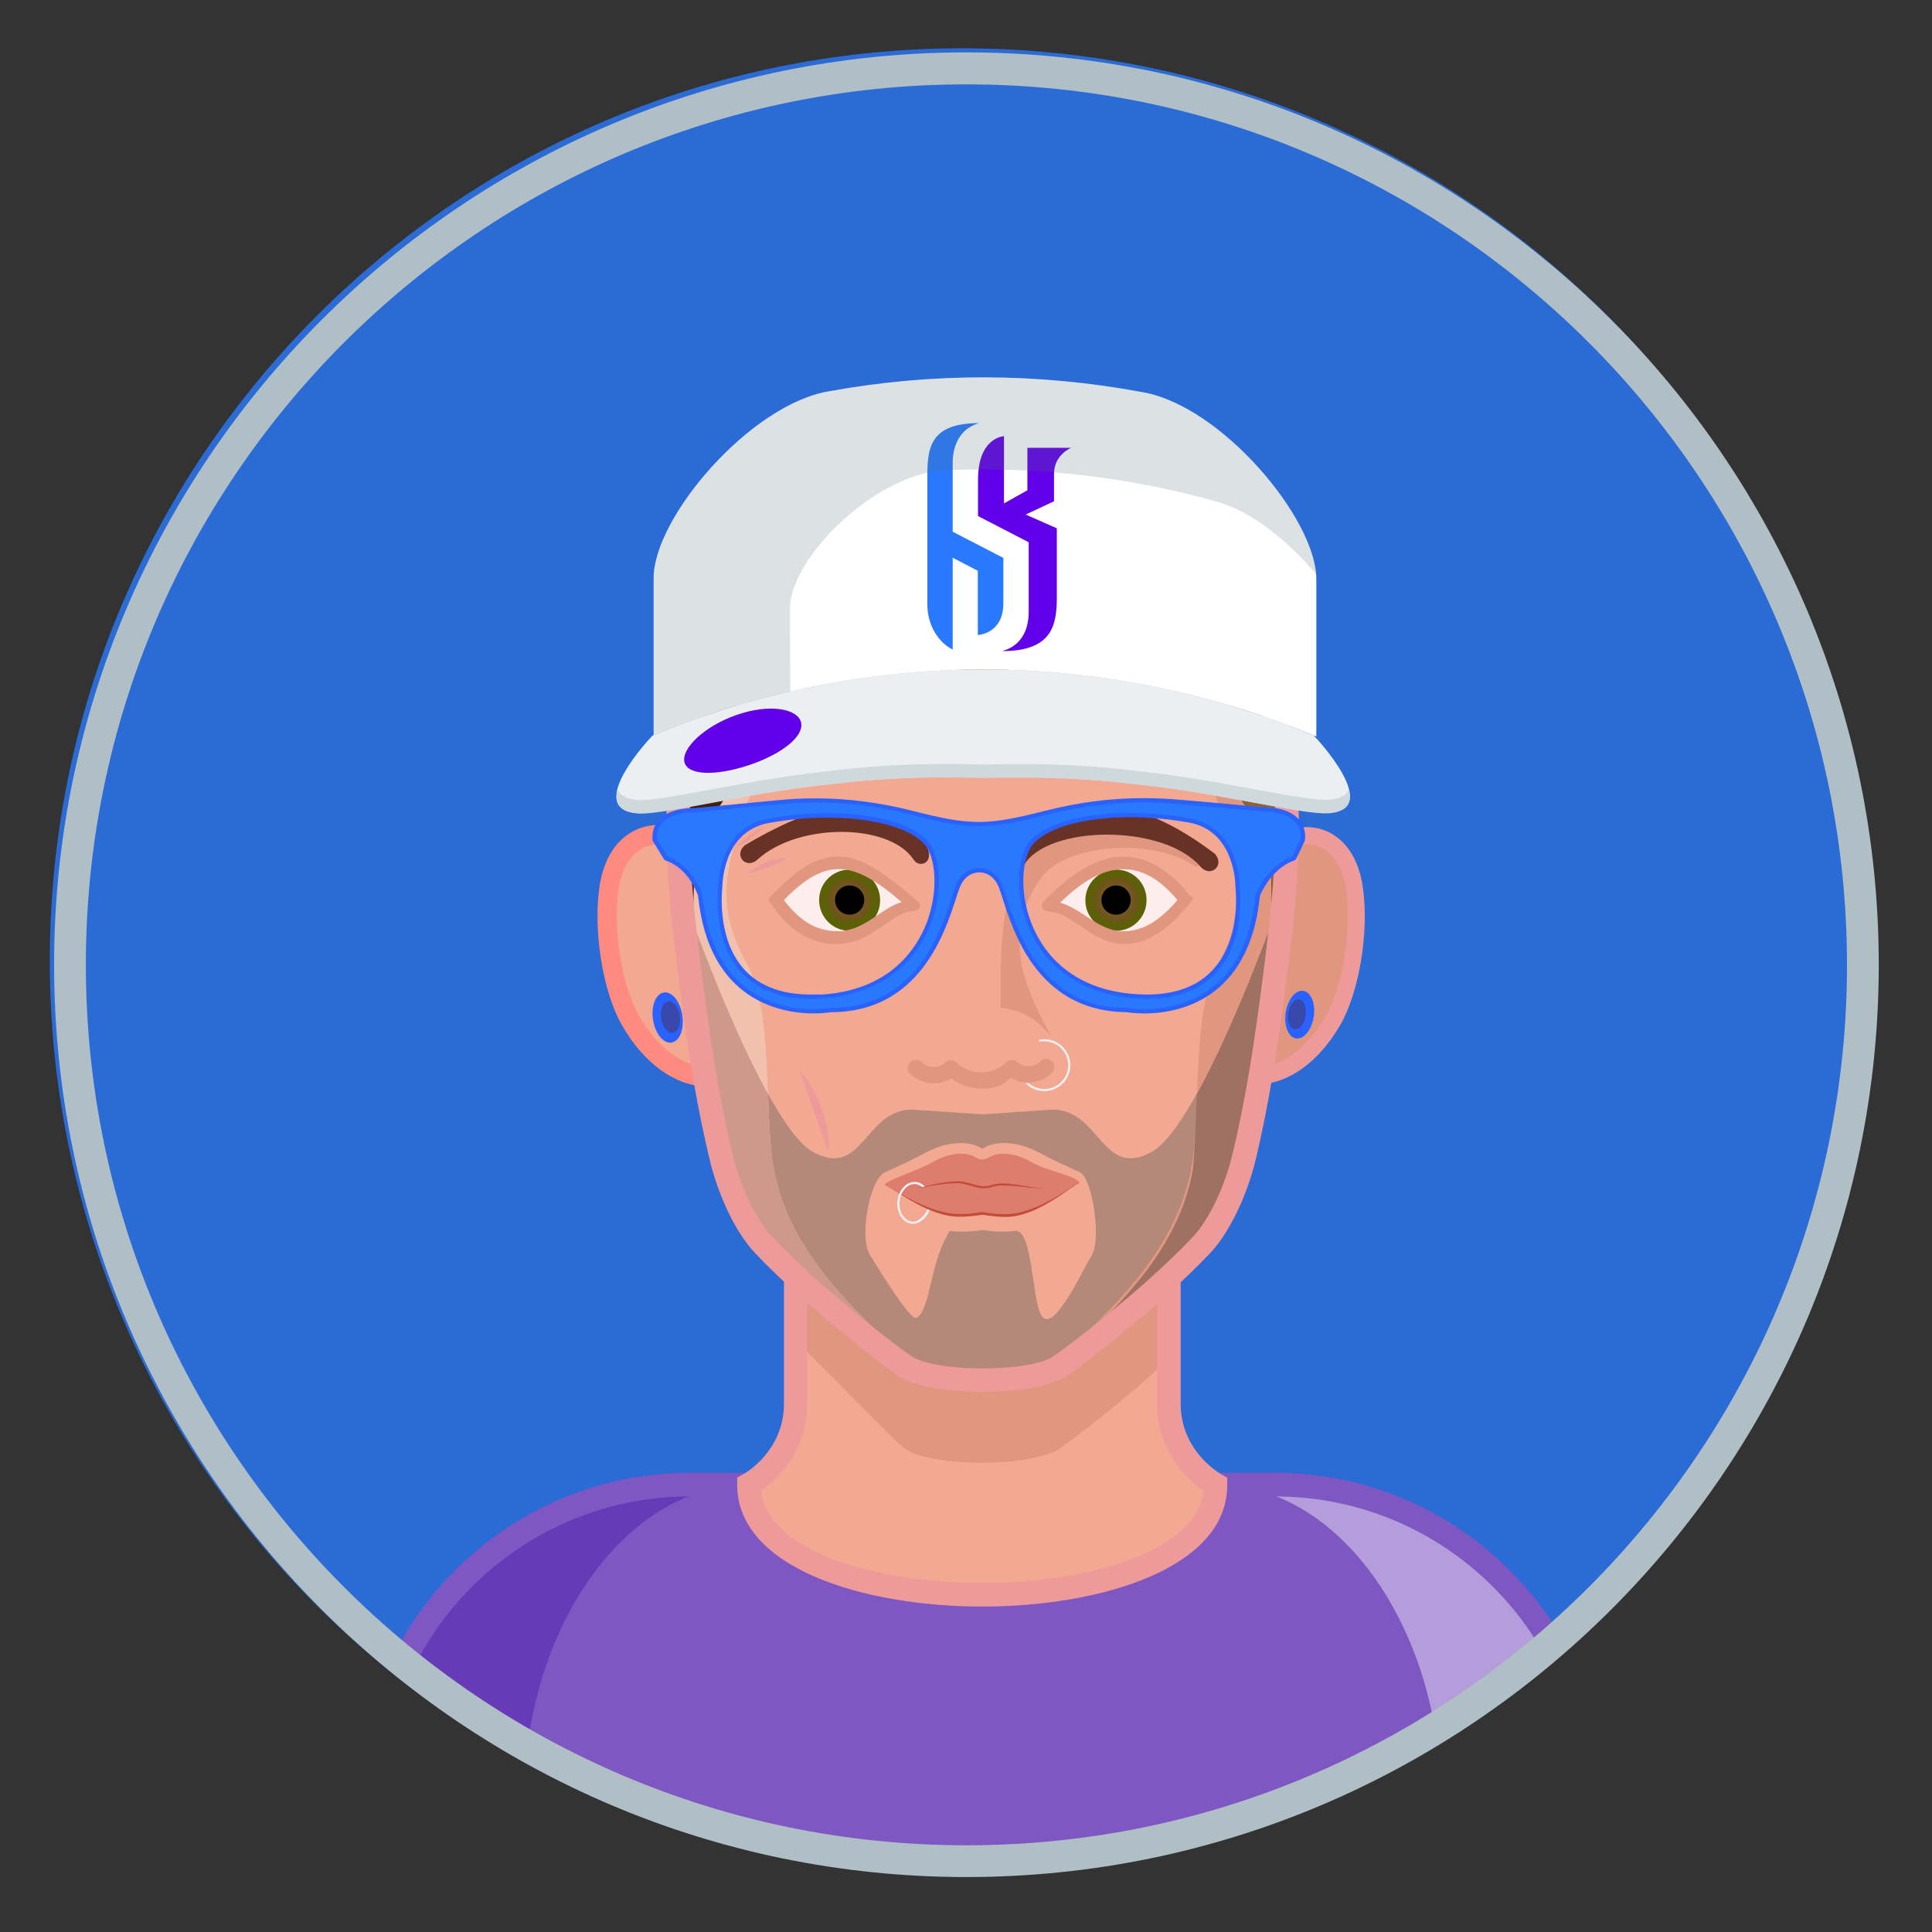 <?xml version="1.0" encoding="utf-8"?>
<!-- Generator: Adobe Illustrator 23.0.3, SVG Export Plug-In . SVG Version: 6.00 Build 0)  -->
<svg version="1.1" id="Layer_1" xmlns="http://www.w3.org/2000/svg" xmlns:xlink="http://www.w3.org/1999/xlink" x="0px" y="0px"
	 viewBox="0 0 900 900" style="enable-background:new 0 0 900 900;" xml:space="preserve">
<rect x="0" y="0" width="900" height="900" fill="#333333" stroke="none"/>
<style type="text/css">
	.st0{opacity:0.8;}
	.st1{fill:#2979FF;}
	.st2{clip-path:url(#SVGID_2_);}
	.st3{fill-rule:evenodd;clip-rule:evenodd;fill:#E1977F;}
	.st4{fill:#EF9A9A;}
	.st5{fill-rule:evenodd;clip-rule:evenodd;fill:#F2A891;}
	.st6{fill:#FF8A80;}
	.st7{fill-rule:evenodd;clip-rule:evenodd;fill:#7E57C2;}
	.st8{fill-rule:evenodd;clip-rule:evenodd;fill:#673AB7;}
	.st9{fill-rule:evenodd;clip-rule:evenodd;fill:#B39DDB;}
	.st10{fill:#7E57C2;}
	.st11{fill:#E1977F;}
	.st12{fill-rule:evenodd;clip-rule:evenodd;fill:#B58979;}
	.st13{fill-rule:evenodd;clip-rule:evenodd;fill:#9E7163;}
	.st14{fill-rule:evenodd;clip-rule:evenodd;fill:#F2C1AD;}
	.st15{fill-rule:evenodd;clip-rule:evenodd;fill:#754C24;}
	.st16{fill-rule:evenodd;clip-rule:evenodd;fill:#8C6239;}
	.st17{fill-rule:evenodd;clip-rule:evenodd;fill:#CE998A;}
	.st18{fill-rule:evenodd;clip-rule:evenodd;fill:#42210B;}
	.st19{fill:#ECEFF1;}
	.st20{fill:#2962FF;}
	.st21{fill:#3949AB;}
	.st22{fill-rule:evenodd;clip-rule:evenodd;fill:#FDEEED;}
	.st23{fill-rule:evenodd;clip-rule:evenodd;fill:#824837;}
	.st24{fill-rule:evenodd;clip-rule:evenodd;fill:#5C6006;}
	.st25{fill-rule:evenodd;clip-rule:evenodd;fill:#683227;}
	.st26{opacity:0.8;fill-rule:evenodd;clip-rule:evenodd;fill:url(#SVGID_3_);}
	.st27{fill-rule:evenodd;clip-rule:evenodd;}
	.st28{opacity:0.8;fill-rule:evenodd;clip-rule:evenodd;fill:url(#SVGID_4_);}
	.st29{fill-rule:evenodd;clip-rule:evenodd;fill:#EF9A9A;}
	.st30{fill:#B0BEC5;}
	.st31{fill:#FFFFFF;}
	.st32{fill:#CFD8DC;}
	.st33{fill:#6200EA;}
	.st34{opacity:0.2;fill:#546E7A;}
	.st35{fill-rule:evenodd;clip-rule:evenodd;fill:#DC7D6D;}
	.st36{fill:#C44B3B;}
	.st37{fill-rule:evenodd;clip-rule:evenodd;fill:#C44B3B;}
</style>
<g class="st0">
	<path class="st1" d="M872.5,472.3c-12.9,223.2-197.9,400.2-424.3,400.2c-234.7,0-425-190.3-425-425c0-234.7,190.3-425,425-425
		c234.7,0,425,190.3,425,425C873.2,455.8,872.9,464.1,872.5,472.3"/>
</g>
<g>
	<g>
		<g>
			<defs>
				<path id="SVGID_1_" d="M872.5,473.3c-12.9,223.2-197.9,400.2-424.3,400.2c-234.7,0-425-190.3-425-425c0-234.7,190.3-425,425-425
					c234.7,0,425,190.3,425,425C873.2,456.8,872.9,465.1,872.5,473.3"/>
			</defs>
			<clipPath id="SVGID_2_">
				<use xlink:href="#SVGID_1_"  style="overflow:visible;"/>
			</clipPath>
			<g class="st2">
				<g>
					<g>
						<path class="st3" d="M585.3,501.1l-4.7-0.1l0.9-4.6c1-5.5,2.1-11.6,3.2-18.5c1.2-7.7,2.4-15.9,3.6-25
							c1.2-9.1,2.3-18.2,3.2-25.1c0.9-7.3,1.6-13.6,2.1-19.4c0.4-4.1,0.7-8.4,1-12.8l0.1-2.4l2.1-1c4-1.9,7.9-2.8,11.7-2.8
							c11.9,0,20.4,9.3,22.6,24.9c2.8,19.7-1.6,46.5-9.9,61c-9.3,16.2-22.5,25.9-35.3,25.9C585.7,501.1,585.5,501.1,585.3,501.1z"/>
						<path class="st4" d="M608.5,393.3c9.6,0,16.7,7.7,18.6,21.5c2.6,18.6-1.6,44.8-9.5,58.5c-9.5,16.5-22,23.9-31.8,23.9
							c-0.2,0-0.3,0-0.5,0c1.2-6.1,2.2-12.4,3.2-18.6c1.3-8.3,2.5-16.7,3.6-25c1.1-8.4,2.2-16.8,3.2-25.1c0.8-6.6,1.5-13.1,2.1-19.6
							c0.4-4.3,0.7-8.7,1-12.9C602.1,394.1,605.4,393.3,608.5,393.3 M608.5,385.3v8V385.3L608.5,385.3c-4.3,0-8.8,1.1-13.4,3.2
							l-4.3,2l-0.3,4.7c-0.3,4.4-0.6,8.6-1,12.7c-0.5,5.8-1.2,12.1-2.1,19.4c-0.8,6.9-2,15.9-3.2,25c-1.2,9-2.4,17.2-3.6,24.9
							c-1.1,6.9-2.1,12.9-3.2,18.4l-1.7,9.3l9.4,0.2c0.2,0,0.4,0,0.7,0c14.2,0,28.7-10.4,38.7-27.9c8.7-15.2,13.3-43.1,10.4-63.6
							C632.6,396.2,622.4,385.3,608.5,385.3L608.5,385.3z"/>
					</g>
				</g>
				<g>
					<path class="st5" d="M329.3,501.6c-12.9,0-26.3-9.8-35.7-26.1c-8.4-14.6-12.8-41.6-10-61.3c2.2-15.6,11-25.3,23-25.3
						c3.8,0,7.8,1,11.9,2.9l2.4,1.1l0.2,2.6c0.3,3.9,0.6,8.2,1,12.8c0.5,5.8,1.2,12.2,2.1,19.4c1,8,2,16.4,3.2,25.1
						c1.1,8.2,2.3,16.6,3.6,24.9c1,6.6,2.1,12.6,3.2,18.5l0.9,5.2l-5.3,0.1C329.7,501.6,329.5,501.6,329.3,501.6z"/>
					<path class="st6" d="M306.7,393.3c3.1,0,6.4,0.8,9.9,2.5c0.3,4.3,0.6,8.6,1.1,12.9c0.6,6.5,1.3,13,2.1,19.6
						c1,8.4,2.1,16.7,3.2,25.1c1.1,8.4,2.3,16.8,3.7,25c1,6.3,2,12.5,3.2,18.6c-0.2,0-0.3,0-0.5,0c-9.8,0-22.3-7.3-31.8-23.9
						c-7.9-13.7-12.1-39.9-9.5-58.5C290,401.1,297.1,393.3,306.7,393.3 M313.1,480.8c0.1,0,0.3,0,0.4,0c2.4-0.4,3.8-3.9,3.2-8
						c-0.6-3.8-2.8-6.7-5-6.7c-0.1,0-0.3,0-0.4,0c-2.4,0.4-3.8,3.9-3.2,8C308.7,477.9,310.9,480.8,313.1,480.8 M306.7,384.3
						c-11.3,0-24.5,7.7-27.5,29.2c-2.9,20.6,1.7,48.8,10.6,64.2c10.2,17.8,25,28.4,39.6,28.4c0.2,0,0.5,0,0.7,0l10.5-0.3l-1.9-10.4
						c-1.1-5.8-2.1-11.9-3.1-18.4c-1.3-8.3-2.5-16.6-3.6-24.8c-1.2-8.6-2.2-17-3.2-25c-0.9-7.2-1.5-13.5-2.1-19.3
						c-0.4-4.6-0.8-8.8-1-12.7l-0.3-5.3l-4.8-2.3C315.8,385.5,311.2,384.3,306.7,384.3L306.7,384.3z"/>
				</g>
				<path class="st7" d="M337.4,861.3c1.5,2.7-2.3,6-4.9,3.5c-2.9-2.8-6.1-5.1-9.5-7.1c-7.4-1.2-14.9-1.9-22-4.3
					c-2.9-1-5.7-2-8.5-3.1c-4.2-1.4-8.4-3.1-12.4-5.2c0.7,0.7,1.4,1.3,2.2,1.9c3.1,2.5-1.3,6.8-4.3,4.3c-4-3.3-7.2-7.3-11.1-10.7
					c-1.9-1.7-4.1-3.1-6.3-4.5c-1,1.4-3,2-4.5,0.4c-2.8-3-6.9-4.1-10.5-6c-4-2.1-7.9-4.4-11.8-6.7c-7.8-4.4-15.3-9.6-22.5-14.9
					c-7.7-5.8-15.4-11.7-22.9-17.7c-0.2-0.2-0.4-0.4-0.6-0.5c-0.7,0.3-1.6,0.3-2.5-0.2c-1.3-0.7-2.5-1.6-3.6-2.5
					c-6.2,16.4-9.7,34.1-9.7,52.6v27.3h182.1C348.7,865.6,343.1,863.3,337.4,861.3z"/>
				<path class="st7" d="M594,691.6H321.3c-60,0-112,36-135.6,87.4c0.8,0.6,1.6,1.2,2.4,1.7c4.6,3.2,9.5,5.6,14.3,8.4
					c9.4,5.7,16.2,14.7,25.5,20.7c5.7,3.7,11.6,7,17.5,10.4c1.1-1.2,2.9-1.7,4.4-0.3c5.5,5.3,12,8.9,18.6,12.3c1.1-1,2.8-1.3,4.1,0
					c2.1,2.1,4.5,3.9,7.2,5.6c0.5,0.2,0.9,0.5,1.4,0.7c15.3,3.5,31,6.1,44.5,13.7c4.5,0.7,9,1.6,13.4,3.2
					c10.3,3.5,20.1,8.2,30.1,12.4c0.1,0.1,0.3,0.1,0.4,0.2h373.6v-27.3C743.1,758.7,676,691.6,594,691.6z"/>
				<path class="st8" d="M234,823.9c-7.8-4.4-15.3-9.6-22.5-14.9c-7.7-5.8-15.4-11.7-22.9-17.7c-0.2-0.2-0.4-0.4-0.6-0.5
					c-0.7,0.3-1.6,0.3-2.5-0.2c-1.3-0.7-2.5-1.6-3.6-2.5c-6.2,16.4-9.7,34.1-9.7,52.6v27.3h71.6v-27.3c0-3.7,0.1-7.4,0.3-11
					C240.7,827.8,237.3,825.8,234,823.9z"/>
				<path class="st8" d="M321.3,691.6c-60,0-112,36-135.6,87.4c0.8,0.6,1.6,1.2,2.4,1.7c4.6,3.2,9.5,5.6,14.3,8.4
					c9.4,5.7,16.2,14.7,25.5,20.7c5.5,3.5,11.3,6.8,17,10.1c7.2-72.2,51.2-128.3,104-128.3H321.3z"/>
				<path class="st9" d="M566.4,691.6H594c82,0,149.1,67.1,149.1,149.1v27.3h-71.6v-27.3C671.5,758.7,624.2,691.6,566.4,691.6z"/>
				<path class="st10" d="M594,686.1H321.3c-61.9,0-115.5,36.6-140.1,89.4c0.1,0.1,0.2,0.2,0.3,0.3c2.2,1.7,4.4,3.3,6.6,4.9
					c0.7,0.5,1.4,1,2.1,1.4c22.5-50,72.7-85,131.1-85H594c79.2,0,143.6,64.4,143.6,143.6v21.8H356.8c4.1,1.8,8.1,3.6,12.2,5.3
					c2.6,1.1,2.5,4.5,0.8,5.7h373.2c3,0,5.5-2.5,5.5-5.5v-27.3C748.6,755.4,679.2,686.1,594,686.1z"/>
				<path class="st6" d="M340.7,862.5h-3c0.1,2.3-3,4.5-5.2,2.4c-0.9-0.8-1.8-1.6-2.7-2.4H177.6v-21.8c0-17.5,3.1-34.3,8.9-49.8
					c-0.3,0-0.7-0.1-1.1-0.3c-3.2-1.7-5.6-4.2-7.9-6.8c-7,17.6-10.9,36.8-10.9,57v27.3c0,3,2.5,5.5,5.5,5.5h194.8
					C358.2,869.8,349.6,865.8,340.7,862.5z"/>
				<path class="st5" d="M370.6,561.2c0,0,0,66.6,0,92.6c0,26-21.8,37.8-21.8,37.8c0,68.4,217.5,68.4,217.5,0
					c0,0-21.8-11.8-21.8-37.8c0-26,0-92.6,0-92.6H370.6z"/>
				<path class="st3" d="M370.6,624.5c21.8,21.3,46.7,47.5,51.1,50.5c6.5,4.3,21.2,6.4,35.8,6.4c14.6,0,29.3-2.2,35.8-6.4
					c4.5-2.9,29.3-21.6,51.1-41.8v-72H370.6V624.5z"/>
				<path class="st4" d="M457.6,748.4c-55,0-114.2-17.8-114.2-56.8v-3.3l2.9-1.6c0.8-0.4,18.9-10.7,18.9-32.9v-98.1H550v98.1
					c0,22.3,18.2,32.5,18.9,33l2.8,1.6l0,3.2C571.9,730.6,512.6,748.4,457.6,748.4z M354.5,694.5c3.2,28.2,53.5,42.9,103.1,42.9
					c49.6,0,99.9-14.7,103.1-42.9c-6.6-4.6-21.7-17.6-21.7-40.7v-27.9v-59.2h-163v87.1C376.1,676.9,361.1,689.9,354.5,694.5z"/>
				<path class="st5" d="M456.2,642.3c-14.7,0-29.3-2.1-35.8-6.4c-5.5-3.6-42.5-31.5-66-56.4c-9.2-9.7-16.5-27.2-19.8-40.6
					c-5.8-24-9.8-48.6-13-73.1c-1.1-8.4-2.2-16.8-3.2-25.2c-0.8-6.6-1.5-13.1-2.1-19.5c-0.6-6.5-1.1-12.9-1.4-19.3
					c-0.3-6.3-0.5-12.6-0.5-18.9c0-6.2,0.2-12.4,0.7-18.4c0.4-9.3,1.8-18.4,4-27.2c2.2-8.8,5.2-17.3,8.9-25.4
					c25.7-55.6,77.1-82.2,128.3-82.1c51.1-0.1,102.5,26.6,128.3,82.1c3.8,8.1,6.7,16.5,8.9,25.4c2.2,8.8,3.5,17.9,3.9,27.2
					c0.5,6.1,0.7,12.2,0.7,18.4c0,6.2-0.2,12.5-0.5,18.9c-0.3,6.4-0.8,12.8-1.4,19.3c-0.6,6.5-1.3,13-2.1,19.5
					c-1,8.4-2.1,16.8-3.2,25.2c-3.3,24.5-7.2,49.1-13,73.1c-3.3,13.4-10.6,30.9-19.8,40.6c-23.5,24.9-60.5,52.8-66,56.4
					C485.5,640.2,470.9,642.3,456.2,642.3z"/>
				<path class="st3" d="M484.6,386.1c-19.5,27.3-18.5,54.5-18.5,83.1c14.7,3,15.6,5.8,23.4,13.2c-10.3-19.2-24.8-45.9-4-74.1
					c10.4-14.1,50-19.1,71.3-4.7c1.2,0.8,2.6-0.8,1.7-1.9c-6.3-7.5-19.7-17.9-39.3-19.9C509.2,380.9,496.3,382.1,484.6,386.1z"/>
				<path class="st11" d="M457.6,507.2c-5.3,0-10.3-1.7-14.4-4.8c-5.9,3.6-14.2,2.8-19.2-2.2c-1.5-1.5-1.5-3.9,0-5.4
					c1.5-1.5,3.9-1.5,5.4,0c3,3,8.2,3,11.2,0l0,0c0.3-0.3,0.6-0.5,1-0.7l0,0l0,0l0,0h0l0,0l0,0l0,0l0,0h0l0,0v0l0,0l0,0l0,0h0l0,0
					l0,0l0,0h0v0l0,0l0,0l0,0l0,0h0l0,0l0,0l0,0l0,0l0,0c0,0,0,0,0,0l0,0l0,0l0,0l0,0h0l0,0l0,0l0,0c0,0,0,0,0,0l0,0l0,0l0,0l0,0h0
					l0,0l0,0l0,0v0h0l0,0c0.2-0.1,0.3-0.1,0.5-0.2l0,0l0,0l0,0h0l0,0l0,0l0,0l0,0l0,0l0,0l0,0h0l0,0l0,0l0,0l0,0h0l0,0l0,0l0,0h0
					l0,0l0,0v0h0l0,0l0,0l0,0l0,0c0,0,0,0,0,0l0,0l0,0c1.2-0.3,2.5,0.1,3.5,1l0,0l0,0l0,0c0,0,0,0,0,0h0l0,0l0,0l0,0v0l0,0l0,0l0,0
					h0c6.1,6.2,16.9,6.2,23.1,0c1.2-1.1,2.8-1.4,4.3-0.8l0,0v0l0,0l0,0c0,0,0,0,0,0l0,0l0,0l0,0h0l0,0l0,0l0,0l0,0v0h0l0,0l0,0l0,0
					h0l0,0l0,0l0,0v0h0l0,0l0,0l0,0l0,0h0l0,0l0,0v0l0,0h0l0,0l0,0l0,0h0l0,0l0,0l0,0l0,0v0h0l0,0l0,0l0,0h0l0,0l0,0v0l0,0l0,0h0
					l0,0l0,0h0l0,0v0l0,0c0,0,0,0,0,0l0,0l0,0l0,0l0,0l0,0h0l0,0v0l0,0c0,0,0,0,0,0l0,0l0,0l0,0l0,0l0,0c0,0,0,0,0,0l0,0l0,0l0,0
					l0,0h0l0,0l0,0l0,0c0,0,0,0,0,0l0,0l0,0l0,0l0,0l0,0l0,0l0,0l0,0h0l0,0l0,0l0,0c0,0,0,0,0,0l0,0v0l0,0l0,0l0,0c0,0,0,0,0,0l0,0
					l0,0v0c0.1,0.1,0.2,0.2,0.4,0.3l0,0l0,0l0,0l0,0l0,0l0,0l0,0l0,0l0,0l0,0l0,0l0,0l0,0h0l0,0l0,0l0,0c0,0,0,0,0,0l0,0l0,0h0l0,0
					c0,0,0,0,0,0l0,0l0,0h0l0,0l0,0l0,0c0,0,0,0,0,0l0,0l0,0l0,0l0,0v0l0,0h0l0,0l0,0l0,0l0,0l0,0l0,0c0,0,0,0,0,0c0,0,0,0,0,0h0
					l0,0l0,0v0l0,0h0l0,0l0,0c3,3,8.2,3,11.2,0c1.5-1.5,3.9-1.5,5.4,0c1.5,1.5,1.5,3.9,0,5.4c-5,5-13.3,5.9-19.2,2.2
					C467.9,505.5,462.9,507.2,457.6,507.2z"/>
				<path class="st12" d="M318.7,418.5c0,0,36.8,105.3,60,118.1c23.2,12.8,24.1-19.7,46.1-19.7l32.8,2.2l32.8-2.2
					c22,0,23,32.5,46.1,19.7c23.2-12.8,60-118.1,60-118.1l1.2,1.2l-0.2,2c-0.6,6.5-1.3,13-2.1,19.5c-1,8.4-2.1,16.8-3.2,25.2
					c-3.3,24.5-7.2,49.1-13,73.1c-3.3,13.4-10.6,30.9-19.8,40.6c-23.5,24.9-60.5,52.8-66,56.4c-6.5,4.3-21.2,6.4-35.8,6.4
					c-14.7,0-29.3-2.1-35.8-6.4c-5.5-3.6-42.5-31.5-66-56.4c-9.2-9.7-16.5-27.2-19.8-40.6c-5.8-24-9.8-48.6-13-73.1
					c-1.1-8.4-2.2-16.8-3.2-25.2c-0.8-6.6-1.5-13.1-2.1-19.5l-0.2-2L318.7,418.5L318.7,418.5z M457.6,535.1
					c-0.2-0.1-0.4-0.2-0.5-0.3c-7.6-4.4-18.4-1.9-25.6,2c-6.2,3.3-12.7,6.4-19.1,9.2c-7.4,3.3-12.3,30.5-7.1,38.7
					c2.5,3.9,18.7,30.9,21.7,29.2c6.6-3.7,6-26,15.5-40.5c4.7,0.7,10.3,0.3,15.1-0.4c4.8,0.7,10.4,1.1,15.1,0.4
					c8.9-1.4,7.8,35.9,13.3,40.5c6,5,18.6-22.8,22.6-29.2c4.5-7.1,0.4-36-5.7-38.7c-6.4-2.9-13-5.9-19.1-9.2
					c-7.2-3.9-18.1-6.4-25.6-2C458,534.9,457.8,535,457.6,535.1z"/>
				<path class="st3" d="M486.3,639.6c2.9-0.9,5.4-1.9,7.2-3.1c5.5-3.6,42.5-31.5,66-56.4c9.2-9.7,16.5-27.2,19.8-40.6
					c5.8-24,9.8-48.6,13-73.1c1.1-8.4,2.2-16.8,3.2-25.2c0.8-6.6,1.5-13.1,2.1-19.5c0.6-6.5,1.1-12.9,1.4-19.3
					c0.3-6.3,0.5-12.6,0.5-18.9c0-6.2-0.2-12.4-0.7-18.4c-0.4-9.3-1.8-18.4-3.9-27.2c-2.2-8.8-5.2-17.3-8.9-25.4
					c-18.9-40.9-51.8-66.1-88.2-76.6c24,12.5,63.8,17.2,65.6,69.3c0.3,8.7-5.1,42.2-2.2,50.8c15.6,45.8,23.1,62.7,6,93.5
					c-12.2,22-7.7,69.7-12.2,94.3C547.5,584.7,515.7,611.8,486.3,639.6z"/>
				<path class="st13" d="M557.5,509.7c19.6-35.3,39.1-91.2,39.1-91.2l1.2,1.2l0,0.2l0,0.3l0,0.3l0,0.3l0,0.3l0,0.3l0,0.3
					c-0.6,6.5-1.3,13-2.1,19.5c-1,8.4-2.1,16.8-3.2,25.2c-3.3,24.5-7.2,49.1-13,73.1c-3.3,13.4-10.6,30.9-19.8,40.6
					c-23.5,24.9-60.5,52.8-66,56.4l-0.1,0.1l-0.1,0.1l-0.1,0.1l-0.1,0h0l-0.1,0.1l-0.1,0l-0.1,0.1h0l-0.1,0.1l-0.1,0.1l-0.1,0.1
					l-0.1,0.1h0l-0.1,0l-0.1,0.1l-0.1,0.1h0l-0.1,0.1l-0.1,0.1l-0.1,0.1l-0.1,0.1h0l-0.1,0l-0.1,0.1l-0.1,0.1l0,0l-0.1,0l-0.1,0.1
					l-0.1,0.1l-0.1,0l0,0l-0.1,0l-0.1,0.1l-0.1,0l-0.1,0.1h0l-0.1,0.1l-0.1,0.1l-0.1,0.1h0l-0.1,0.1l-0.1,0l-0.1,0l-0.1,0.1l0,0
					l-0.1,0l-0.1,0.1l-0.1,0.1l0,0l-0.1,0l-0.1,0l-0.1,0.1l-0.1,0.1l0,0l-0.1,0.1l-0.1,0l-0.1,0.1l-0.1,0l0,0l-0.1,0.1l-0.1,0
					l-0.1,0.1l0,0l-0.1,0l-0.1,0l-0.1,0.1l-0.1,0.1h0l-0.1,0l-0.1,0l-0.1,0.1l0,0h-0.1l-0.1,0.1l-0.1,0.1l-0.3,0.1l-0.2,0.1l-0.1,0
					c29.4-27.9,61.2-55,68.6-95.7C556.6,534.8,557,522.6,557.5,509.7z"/>
				<path class="st14" d="M429,639.6c-2.9-0.9-5.4-1.9-7.2-3.1c-5.5-3.6-42.5-31.5-66-56.4c-9.2-9.7-16.5-27.2-19.8-40.6
					c-5.8-24-9.8-48.6-13-73.1c-1.1-8.4-2.2-16.8-3.2-25.2c-0.8-6.6-1.5-13.1-2.1-19.5c-0.6-6.5-1.1-12.9-1.4-19.3
					c-0.3-6.3-0.5-12.6-0.5-18.9c0-6.2,0.2-12.4,0.7-18.4c0.4-9.3,1.8-18.4,4-27.2c2.2-8.8,5.2-17.3,8.9-25.4
					c18.9-40.9,51.8-66.1,88.2-76.6c-24,12.5-45.2,36.9-58,73.9c-2.8,8.2-2.4,37.5-5.4,46.2c-15.6,45.8-23.1,62.7-6,93.5
					c12.2,22,7.7,69.7,12.1,94.3C367.7,584.7,399.5,611.8,429,639.6z"/>
				<path class="st15" d="M323.9,390c4.7-4.3,17.4-23.9,20.1-27.4c2.7-3.5-13.7-43.1,15.3-57.7c29-14.6,99.6,12.1,99.6,12.1
					s67.8-26.7,96.8-12.1c29,14.6,12.6,54.1,15.3,57.7c2.7,3.6,17.3,24.8,20.6,27.9c0.2,2.6,0.3,5.2,0.5,7.8
					c0.2,23,0.5,42.4,0.7,64.1c0.9-7.1,1.8-14.1,2.7-21.2c0.8-6.6,1.5-13.1,2.1-19.5c0.6-6.5,1.1-12.9,1.4-19.3
					c0.3-6.3,0.5-12.6,0.5-18.9c0-6.2-0.2-12.4-0.7-18.4c-0.4-9.3-1.8-18.4-3.9-27.2c-2.2-8.8-5.2-17.3-8.9-25.4
					c-25.7-55.6-77.1-82.2-128.3-82.1c-51.1-0.1-102.5,26.6-128.3,82.1c-3.8,8.1-6.7,16.5-8.9,25.4c-2.2,8.8-3.5,17.9-4,27.2
					c-0.4,6.1-0.6,12.2-0.7,18.4c0,6.2,0.2,12.5,0.5,18.9c0.3,6.4,0.8,12.8,1.4,19.3c0.6,6.5,1.3,13,2.1,19.5
					c0.8,6.7,1.6,13.3,2.5,20C322.5,438.6,322.8,421.2,323.9,390z"/>
				<path class="st16" d="M563.1,309.9c18.6,17.1,5.5,49.5,8,52.7c2.7,3.6,17.3,24.8,20.6,27.9c0.2,2.6,0.3,5.2,0.5,7.8
					c0.2,23,0.5,42.4,0.7,64.1c0.9-7.1,1.8-14.1,2.7-21.2c0.8-6.6,1.5-13.1,2.1-19.5c0.6-6.5,1.1-12.9,1.4-19.3
					c0.3-6.3,0.5-12.6,0.5-18.9c0-6.2-0.2-12.4-0.7-18.4c-0.4-9.3-1.8-18.4-3.9-27.2c-2.2-8.8-5.2-17.3-8.9-25.4
					c-6.5-14-14.6-26.2-24-36.6c0.6,9.4,0.9,19.3,1.3,29.3C563.3,306.4,563.2,308,563.1,309.9z"/>
				<path class="st17" d="M318.7,418.5c0,0,19.5,55.9,39.1,91.2c0.5,12.9,0.9,25.1,2.6,34.2c7.4,40.8,39.2,67.9,68.7,95.7l-0.1,0
					l-0.2-0.1l-0.3-0.1l-0.1-0.1l-0.2-0.1h-0.1l-0.1,0l-0.1-0.1l-0.1,0l-0.1,0h0l-0.1-0.1l-0.1-0.1l-0.1,0l-0.1,0l0,0L427,639
					l-0.1,0l-0.1-0.1l0,0l-0.1,0l-0.1-0.1l-0.1,0l-0.1-0.1l0,0l-0.1-0.1l-0.1-0.1l-0.1,0l-0.1,0l-0.1,0l-0.1-0.1l-0.1-0.1l-0.1,0
					l0,0l-0.1-0.1l-0.1,0l-0.1,0l-0.1-0.1H425l-0.1-0.1l-0.1-0.1l-0.1-0.1h0l-0.1-0.1l-0.1,0l-0.1-0.1l-0.1,0l0,0l-0.1,0l-0.1-0.1
					l-0.1-0.1l-0.1,0l-0.1,0l-0.1-0.1l-0.1-0.1l-0.1,0h0l-0.1-0.1l-0.1-0.1l-0.1-0.1l-0.1-0.1h0l-0.1-0.1l-0.1-0.1l-0.1,0h0
					l-0.1-0.1l-0.1-0.1l-0.1-0.1l-0.1-0.1h0l-0.1-0.1l-0.1,0l-0.1-0.1h0l0,0l-0.1-0.1l-0.1-0.1l-0.1-0.1c-5.5-3.6-42.5-31.5-66-56.4
					c-9.2-9.7-16.5-27.2-19.8-40.6c-5.8-24-9.8-48.6-13-73.1c-1.1-8.4-2.2-16.8-3.2-25.2c-0.8-6.6-1.5-13.1-2.1-19.5l0-0.3l0-0.3
					l0-0.3l0-0.3l0-0.3l0-0.3l0-0.2L318.7,418.5z"/>
				<path class="st18" d="M323.9,390L323.9,390l0.1-0.1l0,0l0.1-0.1l0-0.1l0,0c7.3-7,15.5-21.4,19.9-27.2c1.5-1.9-2.8-14.8-2.1-28.4
					l0-0.5v-0.1c0.8-12.5,6.1-24.1,19-29.5l0,0h0l0.1,0l0,0l0,0h0l0,0l0,0h0l0,0l0,0h0l0,0h0.1l0,0l0,0l0,0l0.1,0l0,0h0l0,0l0.1,0
					l0,0l0,0h0h0l0,0l0.1,0l0,0h0l0,0l0,0l0,0l0,0l0,0h0.1l0,0l0,0l0,0l0.1,0l0,0c63.5-74.3,142.1-58.5,190.1-37.9
					c-26.5-23.9-60.4-35.5-94.2-35.5c-13.5,0-27,1.8-40,5.5l-0.3,0.1l-0.2,0.1l-1.9,0.6l-0.9,0.3l-0.7,0.2
					c-34.8,11.1-66,36-84.2,75.4c-3.8,8.1-6.7,16.5-8.9,25.4c-2.2,8.8-3.5,17.9-4,27.2c-0.4,6.1-0.6,12.2-0.7,18.4
					c0,6.2,0.2,12.5,0.5,18.9c0.3,6.3,0.8,12.6,1.4,19l0,0l0,0.3c0.6,6.5,1.3,13,2.1,19.5c0.8,6.7,1.6,13.3,2.5,20
					C322.5,438.6,322.8,421.2,323.9,390z"/>
				<path class="st19" d="M486.5,484.1c-0.9,0-1.8,0.1-2.6,0.3c0.1,0.3,0.2,0.6,0.3,0.9c0.7-0.2,1.5-0.2,2.3-0.2
					c6.1,0,11.1,5,11.1,11.1s-5,11.1-11.1,11.1c-2.8,0-5.3-1-7.3-2.7c-0.5,0-1-0.1-1.5-0.1c2.2,2.4,5.3,3.8,8.8,3.8
					c6.7,0,12.1-5.4,12.1-12.1S493.2,484.1,486.5,484.1z"/>
			</g>
		</g>
		<path class="st4" d="M372.5,498.5C382,509,387,526,386,537"/>
		<g>
			
				<ellipse transform="matrix(0.151 -0.989 0.989 0.151 45.934 1000.035)" class="st20" cx="605.5" cy="473.3" rx="11.2" ry="6.6"/>
			
				<ellipse transform="matrix(0.151 -0.989 0.989 0.151 45.066 998.643)" class="st21" cx="604.2" cy="473.1" rx="7" ry="4.1"/>
		</g>
		<g>
			
				<ellipse transform="matrix(0.989 -0.151 0.151 0.989 -68.158 52.592)" class="st20" cx="311.1" cy="473.6" rx="6.9" ry="11.8"/>
			
				<ellipse transform="matrix(0.989 -0.151 0.151 0.989 -68.112 52.789)" class="st21" cx="312.4" cy="473.4" rx="4.4" ry="7.4"/>
		</g>
		<g>
			<path class="st22" d="M363.7,419c22.7-23.4,42-19.3,64,3c-14.4,0.5-22.5,19.2-45.1,11.5C371.7,429.7,363.7,419,363.7,419z"/>
			<path class="st23" d="M395.8,413.6c3.8,0,6.8,3.1,6.8,6.8c0,3.8-3.1,6.8-6.8,6.8c-3.8,0-6.8-3-6.8-6.8
				C388.9,416.6,392,413.6,395.8,413.6z"/>
			<path class="st24" d="M395.8,405.1c7.9,0,14.2,6.4,14.2,14.3c0,7.9-6.4,14.2-14.2,14.2c-7.9,0-14.2-6.4-14.2-14.2
				C381.5,411.4,387.9,405.1,395.8,405.1z"/>
			<path class="st25" d="M395.8,412.5c3.8,0,6.8,3,6.8,6.8c0,3.8-3.1,6.8-6.8,6.8c-3.8,0-6.8-3.1-6.8-6.8
				C388.9,415.5,392,412.5,395.8,412.5z"/>
			<path class="st11" d="M390.7,439.7c-3.8,0.2-7.7-0.4-11.8-1.8c-12.1-4.2-19.5-16.6-19.7-17c-0.7-1.2-0.5-2.8,0.5-3.9
				c11.8-12.4,21.7-18.4,31.8-17.9c10.9,0.4,21.7,8.7,36,20.8c0.8,0.7,1.2,1.7,0.9,2.6c-0.3,0.9-1.2,1.6-2.3,1.7
				c-4.9,0.3-8.9,2.9-13.6,6.2C406.8,434.3,400.1,439.2,390.7,439.7z M365.2,419.3c2.5,3.4,8.2,10.2,15.8,12.9
				c3.4,1.2,6.7,1.7,9.8,1.6c7.6-0.3,13.3-4.3,18.6-7.9c3.4-2.3,6.8-4.5,10.6-5.7C398.1,401.4,385.2,398.5,365.2,419.3z"/>
			<path class="st22" d="M551.9,419c-22.7-23.4-42-19.3-64,3c14.4,0.5,22.5,19.2,45.1,11.5C544,429.7,551.9,419,551.9,419z"/>
			<path class="st23" d="M519.9,413.6c-3.8,0-6.8,3.1-6.8,6.8c0,3.8,3,6.8,6.8,6.8c3.8,0,6.8-3,6.8-6.8
				C526.7,416.6,523.7,413.6,519.9,413.6z"/>
			<path class="st24" d="M519.9,405.1c-7.9,0-14.3,6.4-14.3,14.3c0,7.9,6.4,14.2,14.3,14.2c7.9,0,14.2-6.4,14.2-14.2
				C534.2,411.4,527.8,405.1,519.9,405.1z"/>
			<path class="st25" d="M519.9,412.5c-3.8,0-6.8,3-6.8,6.8c0,3.8,3,6.8,6.8,6.8c3.8,0,6.8-3.1,6.8-6.8
				C526.7,415.5,523.7,412.5,519.9,412.5z"/>
			<path class="st11" d="M522.5,439.5C522.5,439.5,522.5,439.5,522.5,439.5c-8.4-0.4-14.7-5.3-20.5-9.1c-4.8-3.2-9-5.8-13.8-6
				c-1.1-0.1-2.1-0.7-2.6-1.6c-0.5-0.9-0.3-1.9,0.3-2.6c12-12.3,24.1-20.7,36.1-21.1c11.1-0.6,22.1,5.4,31.9,17.8
				c0.9,1.1,0.8,2.7-0.1,3.9c-0.4,0.4-9.6,12.8-20.8,17C529.4,439.1,525.9,439.7,522.5,439.5z M493.7,420.3c4,1.2,7.6,3.4,11,5.6
				c5.4,3.5,10.8,7.5,17.9,7.7c0,0,0,0,0,0c2.9,0.1,5.9-0.4,9.2-1.6c7.3-2.7,13.6-9.5,16.5-12.9
				C531.1,398.3,512.9,401.2,493.7,420.3z"/>
		</g>
	</g>
	<path class="st4" d="M457.6,648.4c-6.5,0-28.4-0.5-38.8-7.3c-5-3.3-42.8-31.7-67-57.3c-10.6-11.2-18-30.2-21.1-43.1
		c-6.4-26.4-10.4-53.3-13.1-73.7c-1.2-8.4-2.2-16.9-3.2-25.2c-0.8-6.6-1.5-13.2-2.1-19.7c-0.6-6.5-1.1-13-1.4-19.4
		c-0.3-6.5-0.5-12.8-0.5-19.2c0-6.5,0.3-12.8,0.7-18.8c0.4-9.4,1.8-18.9,4.1-28.2c2.2-9,5.4-17.9,9.3-26.3
		c24.7-53.4,74.5-85.3,133-85.3c59.1,0,108.8,31.9,133.5,85.3c3.9,8.4,7,17.3,9.3,26.4c2.3,9.2,3.7,18.8,4.1,28.3
		c0.4,5.9,0.6,12.2,0.7,18.7c0,6.3-0.2,12.7-0.5,19.2c-0.3,6.4-0.8,12.9-1.4,19.4c-0.6,6.5-1.3,13.1-2.1,19.7
		c-1,8.4-2.1,16.8-3.2,25.2c-2.8,20.4-6.7,47.3-13.1,73.7c-3.1,12.9-10.6,31.9-21.2,43.1c-24.2,25.6-62,54-66.9,57.3
		C486.1,647.9,464.1,648.4,457.6,648.4z M457.9,235.9c-54.7,0-100.7,29.5-123.6,78.9c-3.6,7.8-6.5,16-8.5,24.4
		c-2.1,8.6-3.4,17.4-3.8,26.2c-0.4,5.9-0.6,12-0.7,18.2c0,6.1,0.1,12.3,0.5,18.6c0.3,6.3,0.8,12.6,1.4,19c0.6,6.4,1.3,12.9,2.1,19.4
		c1,8.3,2.1,16.7,3.2,25.1c2.7,20.2,6.6,46.7,12.9,72.6c3,12.5,9.9,29.1,18.5,38.1c23.5,24.9,60.2,52.5,65,55.6
		c5.1,3.3,18.3,5.5,32.8,5.5c14.6,0,27.8-2.2,32.8-5.5c4.8-3.2,41.5-30.7,65-55.6c8.6-9,15.5-25.7,18.5-38.2
		c6.3-25.9,10.2-52.4,12.9-72.6c1.1-8.3,2.2-16.7,3.2-25.1c0.8-6.5,1.5-13,2.1-19.4c0.6-6.4,1.1-12.7,1.4-19
		c0.3-6.3,0.5-12.5,0.5-18.6c0-6.2-0.3-12.3-0.6-18.1c-0.4-9-1.7-17.8-3.8-26.3c-2.1-8.3-4.9-16.5-8.6-24.4
		C558,265.4,512,235.9,457.9,235.9z"/>
	<g>
		<g>
			<g>
				<path class="st25" d="M559.2,403.7c4.7,5.4,11.5-0.5,6.8-5.9C530.5,370.6,500,369,481,384c-6.7,5.3-11.8,17.4-4,19
					C488.1,384.3,541.8,383.6,559.2,403.7z"/>
				<path class="st25" d="M352.9,400.4c-5.3,4.8-11.3-1.8-6-6.6c38.4-22.8,67.8-26.7,82.2-4.6c3.3,5.1,4.9,9.7,2.6,12.1
					c-1.7,1.8-4.7,1.4-6-0.7C414.4,383.2,371.7,383.2,352.9,400.4z"/>
				<path class="st22" d="M363.7,419c22.7-23.4,42-19.3,64,3c-14.4,0.5-22.5,19.2-45.1,11.5C371.7,429.7,363.7,419,363.7,419z"/>
				<path class="st23" d="M395.8,413.6c3.8,0,6.8,3.1,6.8,6.8c0,3.8-3.1,6.8-6.8,6.8c-3.8,0-6.8-3-6.8-6.8
					C388.9,416.6,392,413.6,395.8,413.6z"/>
				<path class="st24" d="M395.8,405.1c7.9,0,14.2,6.4,14.2,14.3c0,7.9-6.4,14.2-14.2,14.2c-7.9,0-14.2-6.4-14.2-14.2
					C381.5,411.4,387.9,405.1,395.8,405.1z"/>
				<radialGradient id="SVGID_3_" cx="395.755" cy="419.304" r="9.995" gradientUnits="userSpaceOnUse">
					<stop  offset="0" style="stop-color:#8C6239"/>
					<stop  offset="1" style="stop-color:#754C24;stop-opacity:0.8"/>
				</radialGradient>
				<path class="st26" d="M395.8,409.3c-5.5,0-10,4.5-10,10c0,5.5,4.5,10,10,10c5.5,0,10-4.5,10-10
					C405.7,413.8,401.3,409.3,395.8,409.3z"/>
				<path class="st27" d="M395.8,412.5c3.8,0,6.8,3,6.8,6.8c0,3.8-3.1,6.8-6.8,6.8c-3.8,0-6.8-3.1-6.8-6.8
					C388.9,415.5,392,412.5,395.8,412.5z"/>
				<path class="st11" d="M390.7,439.7c-3.8,0.2-7.7-0.4-11.8-1.8c-12.1-4.2-19.4-16.7-19.7-17c-2.6-2.8-0.5-2.8,0.5-3.9
					c11.8-12.4,21.7-18.4,31.8-17.9c10.9,0.4,21.7,8.7,36,20.8c0.8,0.7,1.2,1.7,0.9,2.6c-0.3,0.9-1.2,1.6-2.3,1.7
					c-4.9,0.3-8.9,2.9-13.6,6.2C406.8,434.3,400.1,439.2,390.7,439.7z M365.2,419.3c2.5,3.4,8.2,10.2,15.8,12.9
					c3.4,1.2,6.7,1.7,9.8,1.6c7.6-0.3,13.3-4.3,18.6-7.9c3.4-2.3,6.8-4.5,10.6-5.7C398.1,401.4,385.2,398.5,365.2,419.3z"/>
				<path class="st22" d="M551.9,419c-22.7-23.4-42-19.3-64,3c14.4,0.5,22.5,19.2,45.1,11.5C544,429.7,551.9,419,551.9,419z"/>
				<path class="st23" d="M519.9,413.6c-3.8,0-6.8,3.1-6.8,6.8c0,3.8,3,6.8,6.8,6.8c3.8,0,6.8-3,6.8-6.8
					C526.7,416.6,523.7,413.6,519.9,413.6z"/>
				<path class="st24" d="M519.9,405.1c-7.9,0-14.3,6.4-14.3,14.3c0,7.9,6.4,14.2,14.3,14.2c7.9,0,14.2-6.4,14.2-14.2
					C534.2,411.4,527.8,405.1,519.9,405.1z"/>
				<radialGradient id="SVGID_4_" cx="519.93" cy="419.304" r="10.455" gradientUnits="userSpaceOnUse">
					<stop  offset="0" style="stop-color:#8C6239"/>
					<stop  offset="1" style="stop-color:#754C24;stop-opacity:0.8"/>
				</radialGradient>
				<path class="st28" d="M519.9,408.8c-5.8,0-10.5,4.7-10.5,10.5c0,5.8,4.7,10.5,10.5,10.5c5.8,0,10.5-4.7,10.5-10.5
					C530.4,413.5,525.7,408.8,519.9,408.8z"/>
				<path class="st27" d="M519.9,412.5c-3.8,0-6.8,3-6.8,6.8c0,3.8,3,6.8,6.8,6.8c3.8,0,6.8-3.1,6.8-6.8
					C526.7,415.5,523.7,412.5,519.9,412.5z"/>
				<path class="st11" d="M522.7,439.7C522.7,439.7,522.7,439.7,522.7,439.7c-8.4-0.4-14.7-5.3-20.5-9.1c-4.8-3.2-9-5.8-13.8-6
					c-1.1-0.1-2.1-0.7-2.6-1.6c-0.5-0.9-0.3-1.9,0.3-2.6c12-12.3,24.1-20.7,36.1-21.1c11.1-0.6,22.1,5.4,31.9,17.8
					c0.9,1.1,3.3,0.2-0.1,3.9c-0.4,0.5-9.6,12.8-20.8,17C529.7,439.3,526.2,439.9,522.7,439.7z M493.9,420.5c4,1.2,7.6,3.4,11,5.6
					c5.4,3.5,10.8,7.5,17.9,7.7c0,0,0,0,0,0c2.9,0.1,5.9-0.4,9.2-1.6c7.3-2.7,13.6-9.5,16.5-12.9
					C531.3,398.5,513.1,401.4,493.9,420.5z"/>
				<g>
					<path class="st1" d="M533,471.1c-4.5,0-7.6-0.5-8.2-0.6c-40.2-0.1-51.9-36.6-56.9-52.2c-0.7-2.3-1.4-4.3-1.9-5.6
						c-1.9-4.5-5.7-7.3-9.9-7.3c-4.3,0-8,2.8-9.9,7.3c-0.5,1.3-1.2,3.3-1.9,5.6c-5,15.6-16.7,52.2-57,52.2c-0.6,0.1-3.6,0.6-8.2,0.6
						c-14.3,0-48.1-5.3-52.9-54c-0.4-1.1-4.4-13.1-15.5-17.1l-0.3-0.1l-5.2-8.4l0-0.2c0-0.2-0.8-4.4,2.4-8.2
						c3.1-3.7,8.7-5.6,16.8-5.6c1.3-0.1,26.6-2.7,39.1-3.7c3.8-0.3,9.6-0.8,16.6-0.8c14.9,0,29.7,1.9,45.1,5.8
						c13.3,3.4,22.2,5.2,31,5.2c8.8,0,17.7-1.9,31.2-5.3c15.7-4,30.6-5.9,45.5-5.9c6.8,0,12.4,0.4,16,0.7
						c12.7,1.1,38.9,3.5,39.1,3.5c0,0,0,0,0,0c7.9,0,13.5,1.9,16.6,5.6c3.2,3.9,2.4,8.2,2.4,8.4l0,0.1l-4.1,8.6l-0.4,0.1
						c-11,4-16,15.9-16.5,17.2C581.1,465.8,547.3,471.1,533,471.1C533,471.1,533,471.1,533,471.1z M526.5,379.7
						c-18,0-33.3,3.3-41.9,9.2c-1.5,1-2.8,2.1-3.8,3.2c-5.5,5.8-7.7,22-1.4,38.1c4.5,11.7,17,31.7,49.6,33.9
						c1.8,0.1,3.5,0.2,5.2,0.2c15,0,26.2-4.7,33.5-14c11.6-15,8.8-36.9,8.8-37.2l0-0.1l0-0.1c0-1.1,0-26.5-22.3-30.7
						C545.2,380.6,535.7,379.7,526.5,379.7z M385.5,379.7c-9.2,0-18.7,0.9-27.6,2.5c-22.4,4.2-22.3,30.4-22.3,30.7l0,0.1l0,0.1
						c0,0.2-2.8,22.2,8.8,37.2c7.2,9.3,18.5,14,33.5,14c1.7,0,3.4-0.1,5.2-0.2c32.6-2.2,45.1-22.1,49.6-33.9
						c6.3-16.1,4.1-32.3-1.4-38.1c-1.1-1.1-2.4-2.2-3.8-3.2C418.8,383.1,403.5,379.7,385.5,379.7z"/>
					<path class="st20" d="M532.7,373.8c6.2,0,11.5,0.3,15.9,0.7c12.9,1.1,39.1,3.5,39.1,3.5c0,0,0,0,0,0
						c20.5,0,18.2,12.8,18.2,12.8L602,399c-12.2,4.5-17.1,17.9-17.1,17.9c-4.6,47.4-36.6,53.2-51.9,53.2c-4.9,0-8.1-0.6-8.1-0.6
						c-45.4,0-53.6-46.6-58-57.2c-2.2-5.3-6.5-7.9-10.8-7.9s-8.7,2.6-10.8,7.9c-4.4,10.6-12.7,57.2-58.1,57.2c0,0-3.2,0.6-8.1,0.6
						c-15.3,0-47.3-5.8-51.9-53.2c0,0-3.9-13.4-16.2-17.9l-4.9-8c0,0-2.4-12.6,18.2-12.6c0,0,26.2-2.7,39.1-3.8
						c4.5-0.4,10.1-0.8,16.5-0.8c11.9,0,26.9,1.2,44.8,5.8c13.8,3.5,22.5,5.3,31.3,5.3c8.8,0,17.6-1.8,31.5-5.3
						C505.7,375,520.8,373.8,532.7,373.8 M534.2,465.3c17.4,0,27.9-6.2,34.3-14.4c12-15.5,9-37.9,9-37.9s0.3-27.3-23.1-31.7
						c-9-1.7-18.5-2.6-27.8-2.6c-17,0-33,3-42.4,9.3c-1.5,1-2.9,2.1-4,3.3c-12.2,12.8-7.3,69.9,48.8,73.7
						C530.7,465.2,532.5,465.3,534.2,465.3 M377.8,465.3c1.7,0,3.4-0.1,5.2-0.2c56.1-3.7,61.1-60.9,48.9-73.7
						c-1.2-1.2-2.5-2.3-4-3.3c-9.4-6.4-25.4-9.3-42.4-9.3c-9.3,0-18.8,0.9-27.8,2.6c-23.5,4.4-23.1,31.7-23.1,31.7s-3,22.4,9,37.9
						C349.9,459,360.4,465.3,377.8,465.3 M532.7,371.8c-15.1,0-30,1.9-45.8,5.9c-13.4,3.4-22.3,5.2-31,5.2c-8.7,0-17.5-1.8-30.8-5.2
						c-15.5-3.9-30.3-5.8-45.3-5.8c-7,0-12.9,0.4-16.7,0.8c-12.3,1.1-37.2,3.6-39,3.7c-8.3,0-14.2,2-17.5,6c-3.4,4.1-2.6,8.8-2.6,9
						l0.1,0.4l0.2,0.3l4.9,8l0.4,0.6l0.7,0.2c10.4,3.8,14.4,14.9,14.9,16.4c4.9,49.4,39.3,54.8,53.9,54.8c4.4,0,7.5-0.5,8.3-0.6
						c40.9-0.1,52.8-37.1,57.9-52.9c0.7-2.3,1.4-4.2,1.9-5.5c1.7-4.2,5.1-6.7,9-6.7c3.9,0,7.3,2.5,9,6.7c0.5,1.3,1.2,3.3,1.9,5.5
						c2.5,8,6.8,21.3,15.4,32.4c10.5,13.5,24.7,20.4,42.3,20.5c0.8,0.1,3.9,0.6,8.3,0.6c14.6,0,48.9-5.3,53.8-54.7
						c0.7-1.7,5.5-12.7,15.8-16.5l0.8-0.3l0.4-0.7l3.9-8.2l0.1-0.2l0-0.3c0-0.2,0.9-5-2.6-9.2c-3.3-4-9.2-6-17.4-6
						c-1.7-0.2-26.7-2.5-39-3.5C545.2,372.2,539.6,371.8,532.7,371.8L532.7,371.8z M534.2,463.3c-1.7,0-3.4-0.1-5.1-0.2
						c-32-2.1-44.3-21.7-48.7-33.2c-5.9-15.2-4.2-31.5,1.2-37.1c1-1.1,2.3-2.1,3.7-3.1c8.4-5.7,23.5-9,41.3-9
						c9.1,0,18.6,0.9,27.4,2.5c21.6,4,21.5,29.4,21.5,29.7l0,0.1l0,0.1c0,0.2,2.8,21.8-8.6,36.4
						C559.8,458.7,548.8,463.3,534.2,463.3L534.2,463.3z M377.8,463.3c-14.7,0-25.7-4.6-32.7-13.6c-11.4-14.6-8.6-36.2-8.6-36.4
						l0-0.1l0-0.1c0-0.1,0-6.6,2.7-13.6c3.5-9,9.9-14.4,18.8-16.1c8.8-1.6,18.3-2.5,27.4-2.5c17.8,0,32.9,3.3,41.3,9
						c1.4,1,2.7,2,3.7,3.1c5.4,5.6,7.1,21.8,1.2,37.1c-4.5,11.5-16.7,31.1-48.7,33.2C381.2,463.2,379.5,463.3,377.8,463.3
						L377.8,463.3z"/>
				</g>
			</g>
		</g>
		<path class="st29" d="M358.3,401.1c-3.8,1.5-7.3,3.6-9.3,5c-0.4,0.2-0.1,0.8,0.3,0.7c5.6-1.5,11.2-3.8,16.8-6.6
			c0.3-0.1,0.1-0.6-0.2-0.5C363.2,400.1,360.9,400,358.3,401.1z"/>
		<path class="st29" d="M343.8,394c1.4,0.8,10-6.9,12.4-8.7C355.2,385,346.9,390.1,343.8,394z"/>
	</g>
</g>
<g>
	<path class="st30" d="M450.2,874.4c-234.3,0-425-190.6-425-425c0-234.3,190.6-425,425-425c234.4,0,425,190.6,425,425
		C875.2,683.8,684.5,874.4,450.2,874.4z M450.2,39.3C224,39.3,40,223.3,40,449.4c0,226.2,184,410.2,410.2,410.2
		c226.2,0,410.2-184,410.2-410.2C860.3,223.3,676.4,39.3,450.2,39.3z"/>
</g>
<g>
	<path class="st31" d="M613.2,321.7c0,27.7,0,21.4,0,21.4c-98.7-41.4-209.9-41.6-308.7-0.6c0,0,0,6.3,0-21.4c0-17.2,0-34.4,0-51.7
		c-0.2-28.1,45.1-81.4,82.2-87.2c47.9-8.7,97.1-8.5,145,0.4c37,6,81.7,59.3,81.5,87.4C613.2,287.2,613.2,304.5,613.2,321.7z"/>
	<path class="st19" d="M611.8,342.5c-98.4-40.8-209.1-40.9-307.6,0c-0.1-0.3-33.7,35.3-6.4,36.3c13.4,0.2,53-10.1,90-13.7
		c36.9-4.7,71.2-2.6,71-2.9c-0.2,0.3,33.7-1.6,70.1,3c36.6,3.6,75.8,13.8,89.2,13.5C645.5,377.8,611.9,342.3,611.8,342.5z"/>
	<path class="st32" d="M618.2,372.6c-13.4,0.2-52.6-9.9-89.2-13.5c-36.5-4.7-70.3-2.7-70.1-3c0.2,0.3-34.1-1.8-71,2.9
		c-37,3.6-76.6,13.9-90,13.7c-6-0.3-9.1-2.1-10.2-5c-1.5,6.1,0.3,10.8,10.2,11.3c13.4,0.2,53-10.1,90-13.7c36.9-4.7,71.2-2.6,71-2.9
		c-0.2,0.3,33.7-1.6,70.1,3c36.6,3.6,75.8,13.8,89.2,13.5c9.9-0.5,11.7-5.2,10.2-11.3C627.3,370.4,624.3,372.3,618.2,372.6z"/>
	<path class="st33" d="M373.3,337.8c0,7-12.4,15.2-27.5,19.6c-15.1,4.4-27.1,3.3-27.1-3.6c0-6.9,12-17.2,27.1-21.6
		C360.8,327.7,373.3,330.8,373.3,337.8z"/>
	<g>
		<path class="st1" d="M455.5,295.8v-29.9l-11.7-6.1v42.8c-6.7-3.3-11.8-11.5-11.8-20.9v-59.8c0-13.1,1.1-24.8,24.1-24.8
			c-10.2,2.9-12.3,12.4-12.3,18.4v32.2l23.6,12.2v21.3C467.3,295.4,455.5,295.8,455.5,295.8z"/>
		<path class="st33" d="M478.6,208.7v19.7l-10.9,6.1v-31.3c0,0-12.1,0.4-12.1,20.3v16.9l23.6,12.2v32.7c0,6-2,15.1-12.3,18
			c22.9,0,25.4-11.7,25.4-24.8v-32.4l-14.5-6.4l13.2-6.2v-12.8c0-8.9,8-12.1,8-12.1H478.6z"/>
	</g>
	<path class="st34" d="M368,283.8c-0.1-24.4,40.9-64.1,73.4-64.8c42.2-1.7,84.7,3.2,125.8,14.8c15.4,4.3,32.6,17.8,45.9,33.7
		c-2.3-28.7-45.5-79-81.4-84.9c-47.9-8.9-97.1-9.1-145-0.4c-37,5.8-82.4,59.1-82.2,87.2c0,17.2,0,34.4,0,51.7c0,14.7,0,19.9,0,21.4
		c20.7-8.6,42-15.4,63.6-20.3C368,309.3,368,296.5,368,283.8z"/>
</g>
<g>
	<path class="st35" d="M412,552c2.4-3,14.9-6.3,22.6-10.7c7.7-4.5,15.4-4.7,19.2-2.5c1.7,1,2.9,1.3,3.8,1.4c0.8-0.1,2-0.4,3.8-1.4
		c3.8-2.2,11.5-1.9,19.2,2.6c7.7,4.4,20.7,6.2,22.4,9.7c-3.8,1.4-17.7,12.7-31.3,14.4c-4.8,0.6-11.2-0.3-14.1-0.8
		c-2.9,0.4-9.3,1.4-14.1,0.7C429.9,563.7,415.8,553.7,412,552z"/>
	<path class="st36" d="M426.5,553.5c2.5-0.3,5-1,7.5-1.6c2.5-0.5,5-1,7.5-1.3c1.3-0.1,2.5-0.2,3.8-0.3c0.6,0,1.3,0,1.9,0
		c0.6,0.1,1.3,0.1,1.9,0.3c2.5,0.5,4.9,1.3,7.3,1.8c1.2,0.2,2.4,0.3,3.6,0.1c1.2-0.2,2.4-0.7,3.7-0.9c2.6-0.5,5.2-0.3,7.7,0
		c2.5,0.3,5,0.7,7.5,1.1c2.5,0.4,5,0.8,7.5,0.7c-5.1,0.4-10.1-0.7-15.1-1c-2.5-0.1-5-0.4-7.4,0.1c-1.2,0.2-2.4,0.7-3.7,0.9
		c-1.3,0.3-2.7,0.2-4,0c-2.5-0.5-4.9-1.4-7.3-1.9c-0.6-0.1-1.2-0.2-1.8-0.3c-0.6,0-1.2,0-1.9,0c-1.3,0-2.5,0.1-3.8,0.2
		c-2.5,0.2-5,0.6-7.5,1C431.5,552.8,429,553.4,426.5,553.5z"/>
	<path class="st37" d="M471.7,565.4c-4.8,0.6-11.2-0.3-14.1-0.8c-2.9,0.4-9.3,1.4-14.1,0.7c-10.4-1.3-21.2-7.5-27.3-11.1
		c6,3.9,16.7,11,27.3,12.4c4.8,0.6,11.2-0.3,14.1-0.7c2.9,0.4,9.3,1.4,14.1,0.8c13.6-1.7,27.5-14.3,31.3-15.7
		C499.2,552.4,485.3,563.7,471.7,565.4z"/>
</g>
<path class="st19" d="M425.7,569.1c-3.7,0.2-6.7-3.5-6.7-8.3c0-4.8,3-9,6.7-9.2c1.4-0.1,2.7,0.4,3.9,1.4c0.4-0.1,0.8-0.2,1.2-0.3
	c-1.4-1.5-3.2-2.2-5.1-2.1c-4.3,0.2-7.7,4.9-7.7,10.2c0,5.4,3.5,9.5,7.7,9.3c2.6-0.1,5.7-2.4,7.4-6.3c-0.3-0.1-0.7-0.4-1-0.5
	C430.9,565.9,428,569,425.7,569.1z"/>
</svg>
